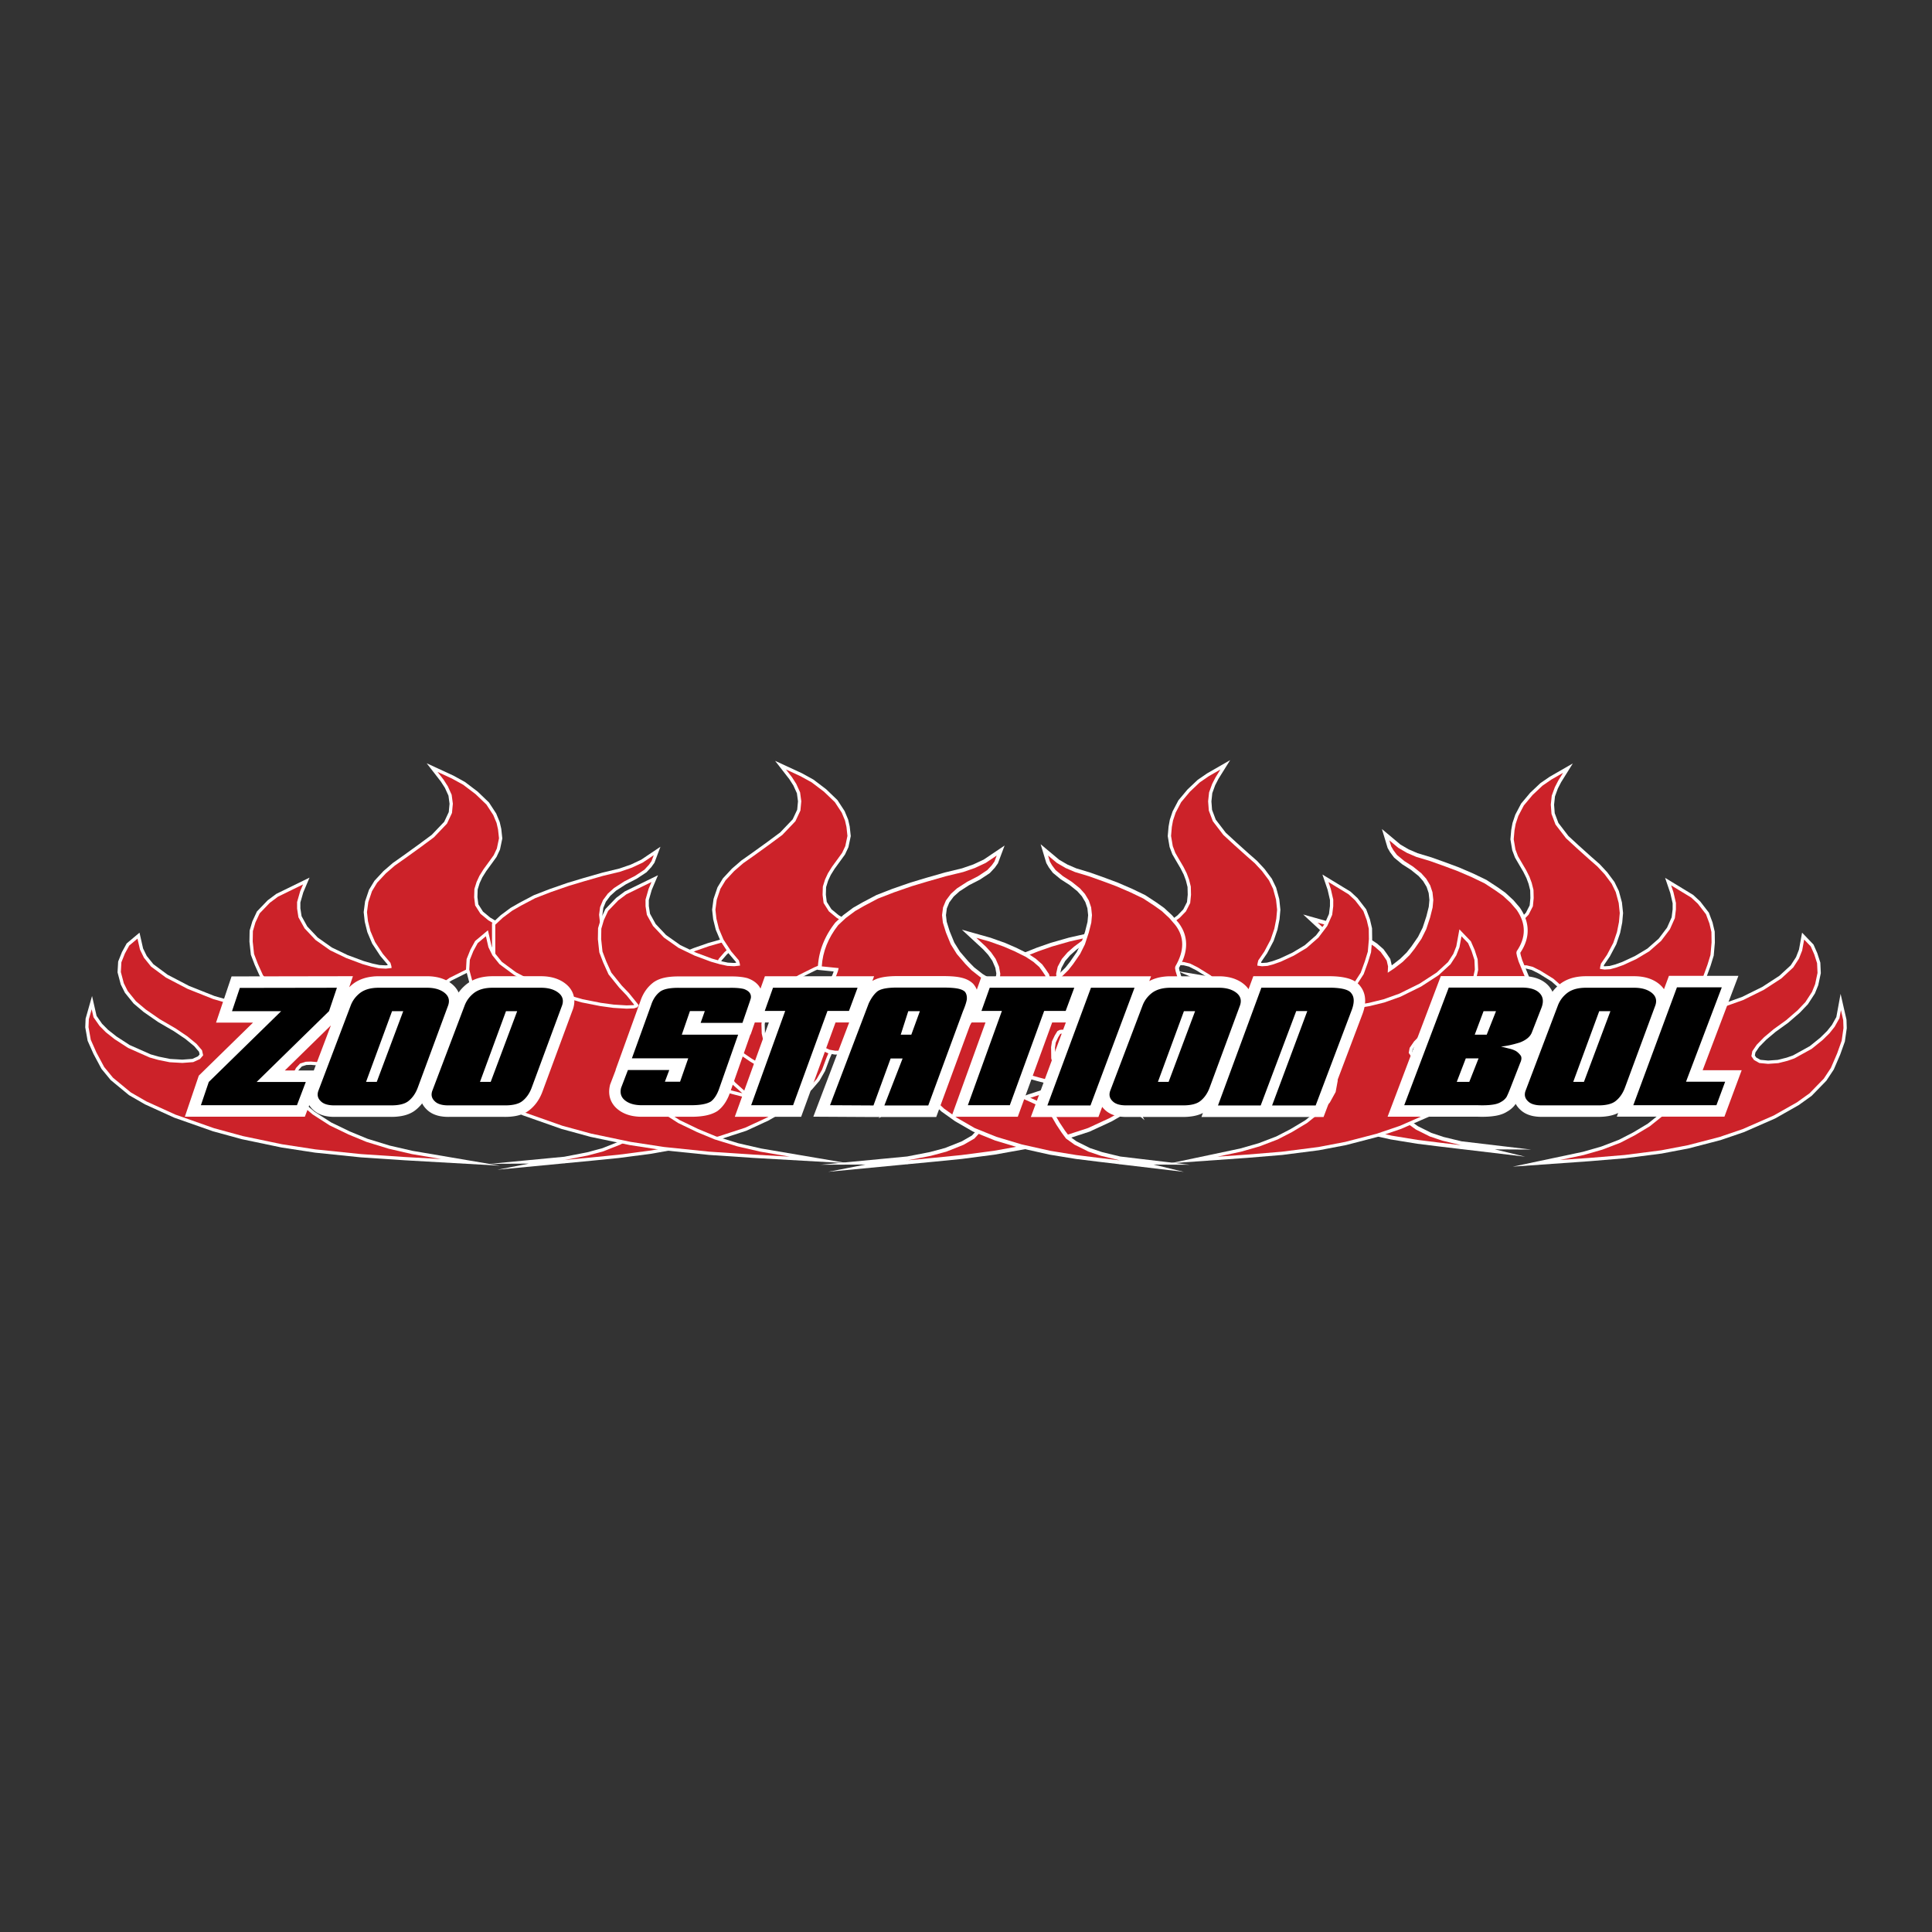 <?xml version="1.0" ?>
<svg xmlns="http://www.w3.org/2000/svg" viewBox="0 0 192.756 192.756">
	<rect x="0" y="0" width="192.756" height="192.756" fill="#333333" stroke="none"/>
	<g fill-rule="evenodd" clip-rule="evenodd">
		<path fill="#cc2229" d="M45.581 92.905l.585-.192.61-.348.459-.484.086-.414-.016-.465-.305-.55-.46-.704-1.455-1.785-.729-.435-.448.002-.719.4-.741.692-.704.856-.422.777-.275.897.043.585.153.276.784.547 1.054.288 1.145.158.752.014.603-.115z"/>
		<path fill="#fff" d="M47.656 88.75l.201-.644.267-.576.387-.618.624-.856.405-.563.344-.731.232-1.106-.104-.962-.158-.689-.35-.843-.72-1.101-1.127-1.082-1.264-.958-1.147-.633-2.677-1.237 1.415 1.824.407.632.353.779.107.806-.078.83-.453.966-1.245 1.304-1.337.99-1.49 1.075-1.054.743-.93.802-.904.973-.545.9-.389 1.152L36.284 91l.106.96.26 1.047.481 1.135.806 1.225.721.851.022.074-.198.022-.633-.033-.7-.151-.885-.253-1.597-.595-1.558-.75-1.416-.999-1.04-1.104-.564-1.02-.12-.778-.001-.589.289-1.008.624-1.472-3.315 1.62-.862.643-1.069 1.111-.46.989-.271.921-.019 1.105.143 1.311.386 1.009.535 1.185 1.069 1.326.724.757.698.861.074.094-.088.029-.674.025-1.284-.078-1.291-.177-1.821-.359-1.968-.564-2.534-1.008-2.129-1.111-1.425-1.054-.66-.82-.365-.745-.358-1.579-1.278 1.071-.474.865-.378.946-.061 1.076.32 1.207.419.836.868 1.072 1.007.848 1.434.994 1.566.91 1.156.778.879.721.477.558.06.264-.164.194-.553.252-1.005.076-1.222-.07-1.121-.227-.805-.227-2.102-.932-1.309-.848-.852-.672-.599-.606-.546-.784-.452-1.984-.643 2.263-.035.866.237 1.338.586 1.317.796 1.487.92 1.116 1.821 1.503 1.6.922 2.914 1.326 3.876 1.363 2.893.791 3.938.823 3.357.515 4.554.469 4.358.291 9.519.541-8.717-1.481-2.284-.527-2.21-.68-1.757-.726-1.855-.895-1.655-1.063-1.079-.908-.668-.97-.224-.988.075-.716.302-.606.317-.346.448-.141.441-.016.774.068.549.226 1.153.85 1.132.657 1.849.814 1.507.458 2.551.659-1.941-1.736-.464-.591-.297-.707-.139-.613.199-.603.127-.218.07-.065.21-.07.467.017.422.152.878.599 1.055.631 1.609.725 2.991 1.155-2.485-2.261-.854-.979-.58-1.066-.232-1.018-.027-.9.127-.826.295-.74.256-.596.62-.738.837-.721 1.355-.961 1.584-.789.912-.368.71-.14.55-.002.366.071.645.236.021-4.765-.9-.537-.725-.599-.462-.729-.089-.717.023-.752z"/>
		<path fill="#cc2229" d="M49.48 92.27l-.761-.455-.783-.648-.53-.835-.1-.814.024-.823.221-.707.284-.614.405-.646.63-.865.387-.537.314-.668.214-1.018-.097-.891-.146-.644-.329-.79-.683-1.044-1.086-1.042-1.23-.933-1.116-.615-1.446-.669.6.773.428.665.382.844.119.892-.087.924-.5 1.065-1.301 1.364-1.361 1.007-1.494 1.078-1.042.734-.904.781-.869.934-.509.841-.367 1.088-.133 1.001.099.9.249.999.459 1.085.778 1.183.754.889.095.325.023.194-.579.065-.686-.036-.737-.159-.907-.26-1.623-.605-1.596-.769-1.465-1.032-1.091-1.159-.613-1.106-.132-.861-.002-.659.307-1.073.29-.684-2.5 1.222-.816.609-1.012 1.053-.427.918-.251.854-.018 1.04.136 1.248.367.961.514 1.137 1.035 1.283.723.758.708.873.268.34-.145.202-.335.111-.736.027-1.312-.08-1.314-.18-1.843-.363-1.997-.572-2.565-1.021-2.166-1.13-1.48-1.094-.709-.882-.397-.813-.249-1.093-.82.687-.434.793-.352.879-.054.971.298 1.123.388.774.826 1.021.971.817 1.411.978 1.564.909 1.177.794.913.748.549.641.116.504-.319.374-.673.306-1.084.082-1.267-.071-1.156-.236-.839-.236-2.147-.952-1.344-.87-.879-.695-.634-.64-.598-.859-.182-.799-.283.996-.031.791.224 1.263.564 1.27.775 1.447.879 1.067 1.777 1.466 1.562.901 2.886 1.312 3.852 1.356 2.872.785 3.92.819 3.34.512 4.539.468 4.351.29 3.652.207-2.934-.498-2.305-.533-2.236-.687-1.78-.736-1.881-.907-1.69-1.086-1.128-.949-.729-1.059-.251-1.101.087-.831.349-.7.409-.444.574-.181.505-.018.843.073.632.261 1.173.863 1.1.639 1.815.799 1.481.451 1.239.319-.958-.856-.509-.649-.324-.775-.166-.728.238-.723.168-.288.157-.148.335-.11.577.021.509.183.904.616 1.031.617 1.584.713 1.348.522-1.203-1.097-.89-1.019-.62-1.138-.249-1.093-.028-.962.136-.892.311-.778.278-.645.667-.795.869-.748 1.388-.984 1.619-.807.952-.385.771-.151.615-.003.421.083.232.085.018-4.112z"/>
		<path fill="#fff" d="M56.199 116.074l.101-.001.092-.017 2.646-.252 2.702-.27 3.267-.429 3.562-.64 3.179-.765 2.716-.885 2.199-1.016 1.683-.965 1.924-1.473.747-.67.738-.858.561-.976.467-1.253.721-1.644.592-1.291.45-.891.355-.454.442-.531.386-.308.775-.457 4.35-1.502-5.053.673-2.035.378-1.335.358-1.146.498-.746.466-.719.464-.611.492-1.007.89-.735.596-.324.157-.45.015-.388-.055-.11-.064-.17-.224-.687-.957-.804-.975-.877-.935-.561-.584-.804-.794-.438-.615-.303-.59-.062-.584.136-.611.378-.706.517-.594.626-.554 2.428-1.805-3.132.707-1.81.518-1.372.477-1.423.567-.962.511-.777.549-.402.445-.431.517-.201.696.007.106-.319-.171-.989-.616-.822-.648-.586-.595-.841-.977-.574-.922-.462-1.131-.299-.956-.077-.674.09-.686.255-.614.444-.595.573-.515.981-.633 1.084-.558.97-.64.484-.519.311-.434.598-1.596-1.931 1.298-1.034.484-1.13.39-1.72.417-1.88.539-1.557.468-1.782.618-1.601.621-1.404.74-.923.529-.973.725-.87.812.005 4.299.03.132-.054.223-.184.493-.965 1.893-.556 1.353-.297.906-.164.769-.021.927.218.741.326.534.538.397.495.224.622.11.594-.003.597-.052.69-.157.325-.174.323-.241.375-.452.25-.641.35-1.06.255-.606.302-.665.229-.256.385-.124.601-.016.54.073.271.119.303.177.496.418.424.604.176.463.08 1.776-.15 1.33-.314 1.413-.468 1.087-.402.75-1.646 2.442 4.694-3.211 1.224-1.034 1.126-.986.966-.985.691-.838.581-.719.364-.458.078-.051.073-.02.239.021.153.062.266.347.307.522.094.492-.018 1.04-.284.83-.444.977.297.522.563.117.414.041.593-.045.853-.179 1.221-.276 1.748-.262 1.772-.214.995-.005.502.072.261.115.017.031-.044.145-.275.278-.432.25-.586.252-1.627.516-1.646.537-1.889.687-1.254.692-.774.623-.55.767-.636.771-.505.549-1.004.581-1.69.675-1.53.411-2.272.44-7.402.706 3.868-.02-3.136.609 6.571-.627z"/>
		<path fill="#cc2229" d="M56.183 115.747l2.823-.269 2.696-.27 3.255-.426 3.545-.637 3.157-.76 2.686-.874 2.168-1.004 1.651-.946 1.896-1.453.722-.647.705-.817.532-.926.46-1.237.726-1.656.596-1.298.468-.925.377-.484.467-.56.431-.343.822-.486 1.298-.448-1.811.241-2.015.374-1.3.348-1.1.479-.723.454-.703.453-.592.475-1.006.89-.77.624-.42.204-.548.018-.482-.068-.22-.13-.212-.279-.683-.951-.791-.958-.869-.927-.556-.58-.821-.81-.468-.658-.342-.665-.074-.698.157-.707.417-.778.554-.638.653-.578 1.198-.89-1.614.365-1.792.512-1.356.472-1.4.558-.927.493-.732.515-.372.413-.383.46-.166.575.039.636-.846-.454-1.014-.631-.852-.671-.608-.619-.865-1.004-.602-.966-.478-1.17-.313-.999-.084-.744.101-.769.288-.692.487-.654.617-.554 1.016-.657 1.083-.555.922-.61.443-.475.273-.382.225-.598-1.104.742-1.073.501-1.16.402-1.729.419-1.871.537-1.549.465-1.769.613-1.579.613-1.383.728-.9.516-.943.703-.752.702.004 4.12.039.17-.076.319-.197.528-.968 1.898-.546 1.329-.288.878-.154.723-.019.845.19.652.27.44.46.339.425.192.552.099.552-.003.561-.05.625-.142.265-.141.272-.203.316-.381.228-.583.351-1.065.262-.622.325-.715.321-.359.514-.165.674-.018.613.082.33.145.343.2.55.463.472.673.21.55.083 1.854-.154 1.374-.325 1.46-.486 1.127-.417.779-.697 1.035 3.267-2.235 1.209-1.022 1.114-.975.947-.966.681-.826.58-.716.395-.499.166-.109.181-.048.345.03.281.115.332.433.346.587.111.582-.02 1.125-.305.894-.381.84.141.247.401.084.368.037.543-.042.829-.175 1.231-.277 1.764-.264 1.796-.219 1.038-.004.57.083.401.176.141.247-.11.358-.361.367-.488.281-.618.267-1.642.52-1.638.536-1.862.675-1.206.665-.716.577-.532.741-.648.787-.544.592-1.068.618-1.731.69-1.558.419-2.377.461-.085.001zM80.482 91.842l.585-.192.61-.347.459-.485.086-.413-.016-.466-.305-.549-.46-.704-1.455-1.785-.728-.436-.449.002-.718.4-.741.693-.704.855-.422.777-.276.898.043.585.153.275.784.547 1.054.288 1.144.158.753.014.603-.115z"/>
		<path fill="#fff" d="M82.42 88.509l.201-.643.267-.576.387-.619.624-.856.406-.562.343-.731.232-1.105-.104-.963-.157-.689-.351-.844-.72-1.101-1.126-1.081-1.265-.959-1.147-.633-2.677-1.236 1.416 1.823.406.633.353.778.107.807-.078.83-.453.965-1.245 1.305-1.337.99-1.491 1.075-1.053.742-.93.803-.904.973-.544.9-.39 1.152-.142 1.072.106.961.261 1.046.48 1.135.806 1.225.721.852.022.075-.197.021-.634-.033-.7-.151-.885-.253-1.596-.596-1.558-.75-1.416-.998-1.041-1.105-.563-1.019-.121-.778-.001-.589.289-1.009.624-1.472-3.315 1.62-.862.644-1.069 1.11-.46.99-.271.92-.018 1.105.142 1.311.386 1.009.535 1.185 1.069 1.327.725.757.697.861.074.094-.088.028-.674.026-1.284-.079-1.292-.176-1.82-.36-1.968-.563-2.534-1.008-2.129-1.111-1.425-1.054-.66-.82-.364-.746-.36-1.578-1.277 1.071-.474.865-.378.945-.061 1.077.32 1.207.419.835.869 1.072 1.006.848 1.434.995 1.566.91 1.156.778.879.72.477.558.06.265-.164.193-.553.251-1.005.077-1.222-.069-1.122-.227-.804-.228-2.102-.932-1.308-.847-.852-.672-.6-.608-.546-.783-.452-1.983-.643 2.263-.035.866.237 1.338.586 1.317.796 1.486.92 1.116 1.821 1.504 1.6.921 2.915 1.326 3.875 1.364 2.893.791 3.938.823 3.357.515 4.554.468 4.358.291 9.517.542-8.714-1.481-2.285-.527-2.21-.68-1.757-.727-1.855-.894-1.655-1.064-1.078-.907-.669-.97-.224-.988.075-.717.302-.606.318-.346.448-.14.44-.016.774.067.549.226 1.154.851 1.131.657 1.85.813 1.506.458 2.552.659-1.942-1.735-.464-.592-.297-.708-.139-.611.2-.604.126-.217.07-.066.21-.069.468.017.421.152.878.599 1.056.63 1.608.725 2.992 1.156-2.486-2.262-.854-.979-.58-1.066-.232-1.017-.026-.9.126-.828.295-.738.257-.596.619-.738.837-.721 1.355-.961 1.585-.79.91-.368.711-.139.551-.003.364.073.646.234.02-4.764-.899-.537-.725-.599-.462-.73-.089-.716.023-.753z"/>
		<path fill="#cc2229" d="M84.244 92.029l-.761-.454-.784-.648-.529-.836-.101-.814.025-.822.221-.707.285-.615.404-.646.63-.864.387-.537.314-.669.214-1.017-.097-.892-.146-.643-.328-.79-.684-1.044-1.086-1.043-1.23-.932-1.116-.616-1.446-.669.601.774.426.665.383.844.119.891-.087.924-.5 1.066-1.301 1.363-1.362 1.008-1.493 1.078-1.042.734-.904.78-.869.935-.509.84-.367 1.089-.133 1.001.1.9.248.999.459 1.084.778 1.184.754.888.095.326.023.194-.579.064-.687-.036-.736-.159-.907-.259-1.623-.605-1.596-.769-1.465-1.032-1.091-1.159-.613-1.107-.132-.86-.002-.66.307-1.072.29-.684-2.5 1.222-.815.609-1.013 1.052-.427.918-.251.854-.017 1.04.135 1.249.367.96.514 1.138 1.034 1.283.724.757.708.874.269.34-.146.202-.335.11-.736.027-1.312-.079-1.313-.18-1.844-.363-1.997-.574-2.565-1.019-2.167-1.13-1.479-1.095-.709-.881-.397-.813-.249-1.093-.819.687-.435.794-.351.878-.056.969.299 1.124.388.775.827 1.019.97.819 1.411.978 1.564.908 1.178.794.913.748.548.642.115.503-.318.374-.672.307-1.084.082-1.269-.072-1.155-.235-.839-.236-2.147-.953-1.343-.87-.88-.694-.634-.641-.598-.858-.182-.799-.282.995-.032.791.224 1.264.565 1.27.774 1.447.88 1.066 1.775 1.466 1.563.9 2.887 1.314 3.85 1.355 2.873.785 3.92.82 3.34.512 4.539.467 4.351.29 3.653.207-2.935-.498-2.305-.532-2.236-.687-1.779-.737-1.882-.906-1.69-1.086-1.128-.949-.729-1.061-.251-1.099.087-.831.349-.701.408-.443.574-.182.505-.017.845.073.631.261 1.173.863 1.099.639 1.816.799 1.481.451 1.239.319-.959-.856-.508-.65-.325-.774-.166-.729.239-.722.168-.288.157-.148.336-.11.577.02.508.184.904.616 1.031.616 1.584.714 1.349.522-1.204-1.097-.89-1.02-.62-1.137-.248-1.093-.029-.962.137-.892.311-.778.276-.645.668-.795.869-.749 1.388-.984 1.619-.806.952-.386.771-.15.615-.003.422.083.231.084.018-4.112z"/>
		<path fill="#fff" d="M102.798 114.557l3.182-.766 2.722-.886 2.205-1.02 1.688-.968 1.928-1.477.752-.673.746-.866.565-.985.468-1.255.72-1.643.591-1.289.447-.885.352-.448.437-.526.378-.303.766-.451 4.902-1.693-5.639.751-2.039.379-1.343.358-1.152.502-.751.471-.722.465-.614.495-1.007.889-.73.591-.305.149-.432.014-.372-.052-.089-.053-.163-.214-.687-.957-.808-.979-.878-.937-.562-.585-.8-.79-.432-.608-.297-.577-.06-.562.132-.593.372-.693.508-.587.622-.549 2.652-1.971-3.407.769-1.814.519-1.374.478-1.429.569-.966.514-.787.555-.407.451-.439.527-.208.718.001.01-.223-.12-.985-.614-.817-.642-.581-.591-.837-.973-.569-.914-.459-1.123-.297-.949-.075-.66.088-.671.249-.601.436-.584.565-.508.975-.629 1.084-.557.978-.647.492-.527.317-.443.667-1.778-2.081 1.4-1.028.48-1.123.389-1.719.417-1.882.539-1.558.468-1.784.619-1.606.623-1.408.742-.927.531-.978.729-.791.739-.115.148-.093.126-.091.127-.089.127-.085.128-.083.129-.08.129-.078.13-.075.131-.072.132-.069.132-.066.132-.064.134-.061.134-.058.135-.056.135-.052.136-.05.137-.048.137-.044.137-.041.14-.039.139-.035.139-.033.141-.031.141-.027.141-.024.142-.022.142-.018.144-.017.143-.013.144-.037.516 1.6.162-.132.351-.965 1.893-.558 1.357-.298.911-.165.778-.022.942.222.758.336.549.553.409.507.229.635.113.602-.003.603-.053.701-.16.337-.18.332-.248.386-.465.254-.65.35-1.06.253-.603.298-.656.212-.237.362-.116.588-.016.527.071.259.114.296.173.487.409.415.592.17.446.079 1.762-.148 1.323-.313 1.404-.465 1.079-.399.747-1.818 2.696 4.953-3.388 1.227-1.037 1.128-.986.969-.989.693-.84.581-.72.359-.451.061-.04.054-.015.22.019.129.052.254.332.3.509.092.477-.018 1.024-.28.819-.455 1.003.325.57.592.123.423.043.601-.046.858-.181 1.219-.274 1.744-.262 1.769-.215.987-.005.49.072.228.1-.031.102-.258.262-.423.244-.58.25-1.625.514-1.646.538-1.895.688-1.262.696-.784.632-.554.772-.634.769-.497.541-.993.574-1.683.672-1.524.409-2.267.44-8.638.825 4.495-.02-3.736.724 7.791-.743h.103l.096-.02 2.643-.251 2.702-.27 3.269-.428 3.567-.641z"/>
		<path d="M90.399 115.78l2.823-.27 2.696-.269 3.255-.427 3.545-.638 3.157-.76 2.686-.874 2.168-1.003 1.651-.946 1.896-1.452.723-.647.704-.818.531-.926.461-1.235.726-1.656.596-1.299.468-.925.378-.483.467-.561.431-.344.823-.485 1.297-.447-1.812.241-2.015.374-1.299.348-1.101.479-.724.453-.703.453-.592.477-1.006.889-.771.625-.42.203-.547.018-.482-.066-.221-.132-.212-.277-.684-.952-.79-.958-.869-.927-.556-.579-.821-.811-.468-.657-.342-.666-.074-.698.156-.706.418-.778.554-.639.653-.577 1.197-.891-1.613.365-1.793.513-1.355.472-1.4.557-.927.494-.731.516-.372.413-.384.459-.166.575.039.636-.846-.454-1.014-.631-.853-.671-.607-.618-.864-1.004-.603-.967-.479-1.169-.312-1-.082-.747.101-.769.288-.691.487-.654.616-.554 1.017-.656 1.083-.557.921-.609.443-.475.274-.381.224-.599-1.104.742-1.073.501-1.16.402-1.729.419-1.872.536-1.548.465-1.77.614-1.579.612-1.382.728-.9.517-.943.703-.752.702c-1.003 1.281-1.55 2.655-1.64 4.119l1.684.171-.077.318-.197.529-.968 1.898-.546 1.329-.288.878-.154.723-.02.846.191.65.27.441.459.339.425.191.553.099.551-.002.562-.05.625-.143.265-.141.271-.203.316-.382.228-.583.352-1.064.262-.622.325-.715.322-.359.514-.165.674-.019.613.083.33.146.343.2.551.463.471.673.21.55.083 1.854-.153 1.374-.325 1.46-.486 1.128-.417.777-.698 1.035 3.267-2.234 1.209-1.021 1.114-.976.947-.966.681-.826.58-.717.395-.498.166-.109.181-.048.346.03.28.114.332.433.347.588.111.582-.02 1.125-.306.894-.382.84.142.248.4.083.369.037.542-.041.829-.175 1.231-.277 1.764-.265 1.796-.218 1.038-.005.57.083.4.177.142.247-.109.357-.362.366-.487.281-.618.268-1.642.52-1.639.535-1.861.676-1.206.666-.717.577-.531.739-.648.787-.544.592-1.068.618-1.73.69-1.559.419-2.377.462h-.085zM154.401 91.427l-.47-.193-.49-.347-.369-.485-.068-.413.013-.466.245-.549.369-.704 1.169-1.785.585-.436.36.002.577.4.596.693.565.856.339.776.222.898-.035.585-.123.275-.629.548-.848.288-.919.158-.604.013-.485-.114z" fill="#cc2229"/>
		<path fill="#fff" d="M152.669 88.831l-.164-.654-.216-.581-.311-.62-.502-.856-.325-.561-.273-.724-.185-1.09.083-.949.125-.681.28-.837.578-1.099.906-1.083 1.022-.964.927-.637 2.307-1.327-1.167 1.871-.328.634-.287.787-.087.823.063.847.368.976.999 1.303 1.072.987 1.197 1.075.848.743.75.806.726.974.436.896.31 1.143.113 1.059-.083.95-.208 1.037-.384 1.129-.647 1.223-.582.854-.024.107.102.013.486-.031.548-.147.702-.25 1.274-.592 1.242-.744 1.13-.992.833-1.101.457-1.028.098-.793.002-.602-.234-1.02-.519-1.522 2.808 1.709.7.649.859 1.113.368.983.214.91.016 1.092-.113 1.3-.308 1.001-.429 1.181-.858 1.326-.582.757-.561.861-.083.131.05.02.515.023 1.018-.077 1.03-.175 1.453-.357 1.57-.56 2.026-1.003 1.701-1.106 1.138-1.047.53-.818.295-.753.31-1.692 1.142 1.191.378.862.301.936.048 1.056-.254 1.192-.335.83-.697 1.072-.812.852-1.156.998-1.259.91-.924.776-.703.716-.384.561-.056.302.137.2.413.233.774.074.963-.068.886-.223.635-.223 1.675-.926 1.044-.842.681-.669.48-.604.441-.788.424-2.312.589 2.578.027.852-.189 1.325-.468 1.311-.639 1.483-.739 1.117-1.468 1.508-1.293.928-2.35 1.33-3.121 1.367-2.332.795-3.172.824-2.703.516-3.664.47-3.505.291-7.676.544 6.995-1.48 1.828-.524 1.765-.677 1.405-.724 1.483-.889 1.323-1.058.863-.903.539-.976.183-1.005-.061-.737-.247-.616-.247-.335-.323-.127-.326-.014-.592.065-.415.212-.923.847-.916.661-1.496.82-1.219.461-2.158.694 1.562-1.737.372-.593.241-.715.116-.633-.165-.624-.104-.222-.046-.053-.129-.053-.33.015-.308.138-.7.594-.853.635-1.299.729-2.552 1.227 2.027-2.296.685-.978.469-1.073.188-1.029.022-.913-.103-.838-.239-.744-.208-.602-.497-.737-.67-.719-1.082-.955-1.265-.785-.718-.361-.546-.133-.415-.003-.27.067-.619.279-.018-4.782.723-.538.577-.593.375-.736.073-.733-.019-.766z"/>
		<path fill="#cc2229" d="M151.269 92.361l.611-.454.63-.648.425-.836.081-.814-.02-.822-.178-.708-.228-.614-.324-.646-.507-.864-.311-.537-.253-.669-.172-1.017.079-.892.118-.644.263-.789.549-1.045.872-1.042.989-.932.896-.616 1.162-.668-.482.773-.343.665-.309.844-.094.891.069.924.401 1.066 1.046 1.364 1.094 1.007 1.2 1.078.837.734.727.78.697.935.409.84.295 1.088.106 1.002-.079.9-.2.999-.368 1.084-.626 1.184-.605.888-.077.326-.018.193.465.065.551-.035.592-.16.729-.259 1.304-.605 1.282-.769 1.177-1.032.876-1.159.493-1.107.106-.86.002-.66-.248-1.072-.232-.684 2.008 1.222.656.609.812 1.052.344.918.201.854.015 1.04-.109 1.248-.295.961-.413 1.138-.831 1.283-.582.757-.568.874-.216.34.116.202.27.11.592.027 1.054-.079 1.055-.18 1.48-.363 1.605-.574 2.06-1.019 1.741-1.13 1.188-1.096.57-.88.32-.813.2-1.093.658.687.349.793.282.879.044.97-.239 1.123-.313.775-.663 1.019-.78.819-1.133.978-1.257.908-.946.794-.733.748-.441.642-.093.503.256.374.54.306.871.083 1.019-.072.929-.235.673-.236 1.725-.952 1.08-.871.706-.694.509-.641.48-.859.147-.798.226.995.027.791-.181 1.264-.453 1.27-.623 1.447-.706 1.066-1.427 1.466-1.255.9-2.319 1.314-3.094 1.355-2.307.786-3.149.819-2.683.512-3.648.467-3.494.289-2.936.208 2.358-.498 1.852-.532 1.796-.687 1.43-.737 1.512-.907 1.357-1.086.906-.948.586-1.061.201-1.099-.069-.831-.281-.7-.327-.445-.461-.18-.406-.018-.678.073-.508.261-.941.863-.884.639-1.458.799-1.191.451-.995.319.77-.856.408-.65.262-.774.133-.729-.192-.722-.135-.288-.127-.149-.269-.109-.463.02-.409.184-.726.616-.828.616-1.273.714-1.083.521.967-1.096.715-1.019.497-1.138.201-1.093.022-.962-.109-.892-.25-.778-.223-.645-.536-.795-.697-.749-1.116-.985-1.3-.806-.765-.384-.62-.151-.494-.003-.339.083-.186.084-.014-4.112z"/>
		<path fill="#fff" d="M138.763 113.684l-2.873-.643-2.567-.77-2.199-.89-1.782-1.027-1.363-.972-1.555-1.483-.607-.675-.599-.867-.452-.981-.376-1.253-.579-1.644-.475-1.291-.36-.888-.284-.449-.349-.524-.298-.296-.603-.442-3.927-1.689 4.609.764 1.647.382 1.094.363.942.51.609.476.583.467.497.498.81.89.578.584.212.128.299.013.256-.045.043-.033.128-.209.553-.957.647-.978.707-.938.452-.586.642-.789.348-.609.243-.587.05-.588-.11-.612-.301-.701-.409-.586-.497-.546-2.128-1.971 2.855.803 1.465.522 1.11.481 1.155.573.788.521.638.561.33.454.351.524.146.632.048-.032.786-.61.652-.638.465-.589.671-.971.459-.917.372-1.13.24-.957.062-.676-.073-.689-.204-.612-.352-.586-.449-.503-.775-.623-.872-.557-.794-.654-.399-.531-.253-.441-.566-1.88 1.854 1.552.813.473.891.384 1.377.415 1.514.541 1.256.469 1.439.621 1.297.627 1.138.746.75.535.792.734.634.737.102.154.087.138.08.14.077.14.068.141.064.141.058.142.052.143.047.143.04.144.033.144.028.144.022.145.015.145.01.145.002.146-.003.145-.009.146-.016.145-.022.144-.028.145-.034.144-.04.143-.047.144-.052.143-.059.141-.063.142-.07.14-.076.141-.081.139-.086.139-.045.067-.004.02.044.228.147.491.775 1.894.447 1.353.239.906.131.768.017.924-.174.74-.268.546-.455.418-.432.242-.542.12-.506-.003-.503-.054-.591-.168-.289-.192-.276-.256-.309-.466-.203-.643-.281-1.061-.205-.605-.241-.661-.161-.224-.245-.098-.436-.015-.388.065-.187.103-.227.165-.385.402-.334.594-.142.462-.064 1.778.12 1.333.253 1.414.376 1.085.322.749 1.538 2.842-4.217-3.591-.988-1.039-.907-.988-.779-.991-.558-.84-.467-.72-.285-.447-.029-.024-.122.013-.066.033-.198.323-.244.518-.076.493.014 1.044.228.83.356.975-.257.559-.524.136-.363.045-.509-.048-.7-.183-.976-.274-1.393-.26-1.409-.212-.77-.005-.36.065-.155.085-.004.008.035.144.206.258.327.236.454.244 1.3.512 1.325.54 1.533.693 1.027.704.637.639.446.773.509.769.395.536.784.563 1.337.665 1.212.406 1.807.436 6.927.822-3.605-.019 3.024.73-6.307-.749-.091-.001-.084-.02-2.116-.251-2.173-.27-2.633-.429z"/>
		<path d="M145.884 114.269l-2.268-.27-2.166-.269-2.614-.427-2.849-.638-2.536-.76-2.157-.874-1.742-1.004-1.326-.946-1.523-1.452-.58-.647-.566-.817-.428-.926-.37-1.236-.583-1.655-.478-1.299-.376-.926-.304-.482-.375-.562-.346-.343-.661-.485-1.043-.448 1.455.241 1.619.375 1.044.347.884.479.581.454.565.453.475.476.809.89.619.624.337.204.439.018.388-.067.178-.131.17-.278.549-.951.635-.958.698-.927.446-.579.66-.812.375-.657.275-.666.06-.697-.126-.707-.335-.777-.445-.639-.525-.577-.962-.89 1.297.364 1.439.513 1.09.472 1.125.558.744.493.588.515.299.413.308.46.134.575-.031.636.68-.454.814-.631.685-.671.488-.618.694-1.005.483-.967.385-1.169.251-1 .068-.744-.082-.769-.23-.692-.392-.654-.495-.553-.817-.657-.869-.556-.741-.609-.355-.476-.22-.381-.181-.599.887.742.862.502.933.401 1.389.419 1.503.537 1.244.465 1.422.613 1.268.613 1.11.728.724.517.758.703.604.701c.944 1.374.943 2.747-.004 4.12l-.031.17.061.318.159.529.778 1.897.438 1.329.231.879.124.722.016.846-.153.651-.217.44-.369.34-.342.191-.444.099-.441-.003-.452-.049-.502-.143-.213-.142-.218-.202-.254-.382-.184-.583-.282-1.064-.21-.622-.261-.716-.259-.358-.412-.165-.542-.019-.492.082-.266.146-.274.199-.443.463-.378.673-.169.55-.066 1.854.123 1.374.262 1.46.39 1.128.335.777.561 1.035-2.624-2.234-.972-1.021-.896-.976-.761-.967-.548-.825-.465-.717-.317-.498-.134-.109-.145-.048-.278.029-.226.115-.267.433-.277.588-.09.582.016 1.125.246.894.307.84-.114.247-.321.084-.297.037-.436-.042-.667-.175-.988-.276-1.417-.265-1.442-.218-.834-.005-.458.082-.322.177-.113.248.088.357.291.366.391.281.497.267 1.319.521 1.316.535 1.495.676.969.665.576.578.427.739.521.786.437.593.858.617 1.391.691 1.252.419 1.909.461.063.002zM120.213 91.981l-.47-.192-.49-.348-.369-.484-.069-.414.013-.465.245-.55.369-.704 1.169-1.784.585-.436.362.002.576.399.595.693.566.856.339.777.221.897-.035.585-.122.276-.63.547-.846.288-.92.158-.605.014-.484-.115z" fill="#cc2229"/>
		<path fill="#fff" d="M118.481 88.5l-.164-.654-.215-.58-.313-.62-.502-.856-.324-.561-.274-.725-.183-1.089.083-.949.124-.682.28-.836.577-1.099.908-1.084 1.02-.963.929-.638 2.305-1.326-1.167 1.87-.328.635-.286.787-.088.822.064.847.368.976.999 1.304 1.071.986 1.197 1.076.848.743.75.805.728.975.435.896.31 1.142.112 1.06-.084.949-.207 1.038-.384 1.129-.646 1.223-.581.853-.026.107.103.014.486-.032.547-.147.703-.25 1.274-.592 1.242-.744 1.13-.991.834-1.102.457-1.028.097-.792.001-.602-.234-1.02-.519-1.523 2.809 1.709.699.65.86 1.113.368.983.215.91.014 1.092-.113 1.299-.308 1.002-.428 1.18-.859 1.326-.581.757-.56.861-.084.132.05.019.514.024 1.02-.077 1.028-.175 1.453-.357 1.57-.56 2.027-1.003 1.701-1.105 1.138-1.048.53-.819.295-.752.309-1.692 1.142 1.191.379.861.301.937.049 1.056-.255 1.192-.335.83-.698 1.072-.811.852-1.156.998-1.259.909-.924.777-.703.716-.385.56-.055.303.136.199.413.234.776.073.962-.067.886-.225.634-.222 1.676-.925 1.045-.842.68-.669.48-.604.441-.788.423-2.312.589 2.578.027.852-.188 1.324-.469 1.312-.637 1.483-.74 1.117-1.468 1.508-1.293.928-2.35 1.33-3.121 1.367-2.332.794-3.171.825-2.704.516-3.664.469-3.505.291-7.678.543 6.996-1.478 1.828-.525 1.766-.676 1.404-.724 1.485-.89 1.322-1.058.862-.902.539-.976.184-1.005-.062-.738-.247-.615-.247-.335-.322-.127-.326-.014-.593.064-.414.213-.924.846-.915.662-1.496.819-1.22.462-2.157.694 1.562-1.738.372-.592.241-.715.116-.634-.165-.623-.104-.222-.046-.053-.129-.053-.329.015-.31.138-.698.594-.854.634-1.3.729-2.551 1.228 2.026-2.296.686-.979.468-1.072.189-1.03.021-.912-.102-.839-.239-.744-.207-.602-.499-.737-.669-.718-1.082-.955-1.265-.785-.719-.362-.546-.133-.414-.002-.27.066-.619.28-.018-4.783.724-.537.576-.594.375-.736.073-.732-.019-.767z"/>
		<path fill="#cc2229" d="M117.081 92.03l.61-.454.63-.647.426-.836.081-.814-.02-.823-.177-.707-.229-.614-.325-.646-.507-.864-.31-.538-.252-.668-.172-1.018.077-.891.118-.644.264-.79.549-1.044.872-1.042.988-.933.897-.616 1.162-.668-.483.773-.343.666-.307.844-.096.891.07.924.402 1.066 1.045 1.363 1.095 1.008 1.199 1.077.837.734.726.78.698.936.409.84.295 1.088.107 1.002-.08.899-.199 1-.369 1.084-.625 1.183-.606.889-.077.326-.019.194.466.063.552-.035.591-.159.729-.26 1.303-.605 1.283-.768 1.177-1.033.876-1.158.492-1.107.107-.861.002-.659-.248-1.072-.232-.685 2.008 1.223.656.609.813 1.052.343.917.202.855.013 1.04-.108 1.248-.295.961-.413 1.138-.831 1.283-.581.757-.57.873-.215.34.117.203.269.11.591.027 1.054-.079 1.055-.18 1.482-.364 1.603-.573 2.061-1.019 1.741-1.131 1.189-1.094.57-.882.318-.812.2-1.093.659.687.348.793.284.879.043.969-.24 1.124-.311.774-.664 1.02-.781.818-1.132.979-1.257.907-.947.794-.733.749-.44.641-.092.504.255.374.541.306.87.083 1.018-.073.93-.234.673-.236 1.726-.953 1.079-.871.706-.693.508-.642.482-.858.145-.798.228.994.025.792-.179 1.264-.454 1.269-.623 1.448-.707 1.066-1.426 1.466-1.255.9-2.32 1.314-3.092 1.354-2.309.786-3.148.819-2.684.513-3.646.467-3.496.289-2.934.208 2.357-.499 1.853-.531 1.795-.687 1.429-.737 1.513-.907 1.357-1.086.907-.949.585-1.06.202-1.1-.07-.83-.282-.701-.327-.444-.461-.181-.405-.018-.679.074-.507.261-.942.863-.884.639-1.458.799-1.19.45-.995.32.77-.856.408-.651.261-.773.133-.729-.191-.722-.135-.288-.126-.149-.27-.11-.464.021-.409.184-.725.616-.828.615-1.273.714-1.084.522.968-1.096.715-1.02.497-1.137.2-1.093.022-.963-.109-.892-.25-.778-.223-.644-.535-.795-.699-.749-1.114-.985-1.301-.806-.765-.385-.62-.151-.493-.003-.339.084-.186.084-.014-4.113z"/>
		<path fill="#fff" d="M104.711 115.197l-2.872-.642-2.568-.77-2.199-.89-1.781-1.027-1.364-.972-1.554-1.483-.607-.676-.599-.866-.453-.981-.375-1.253-.579-1.645-.475-1.29-.361-.888-.282-.45-.351-.523-.298-.296-.602-.442-3.927-1.689 4.608.764 1.649.382 1.093.363.942.51.609.475.583.468.497.498.809.89.579.584.211.128.3.012.256-.045.043-.032.128-.209.552-.957.649-.978.706-.938.451-.586.642-.79.349-.607.242-.588.05-.588-.109-.612-.302-.701-.408-.586-.497-.546-2.129-1.971 2.856.803 1.464.521 1.11.482 1.157.572.786.521.639.562.33.454.351.524.147.631.047-.032.786-.609.651-.638.465-.589.673-.972.459-.917.371-1.129.24-.957.062-.677-.073-.689-.205-.611-.35-.587-.45-.502-.776-.623-.871-.558-.794-.653-.398-.532-.254-.44-.567-1.88 1.854 1.551.813.473.891.384 1.377.416 1.515.54 1.256.47 1.438.621 1.298.627 1.138.746.75.535.791.734.629.73.095.13.086.124.079.127.074.128.07.13.062.132.057.133.051.135.045.136.039.138.034.14.027.139.021.142.015.143.009.143.003.145-.003.145-.009.146-.016.147-.02.147-.027.147-.033.149-.038.149-.044.149-.049.15-.055.15-.061.151-.066.151-.072.152-.077.153-.082.153-.053.092-.006.034.044.227.147.492.776 1.893.446 1.354.238.906.132.768.017.923-.174.741-.269.546-.455.418-.43.242-.543.12-.506-.003-.503-.055-.591-.168-.29-.191-.275-.256-.31-.466-.202-.643-.281-1.061-.204-.605-.242-.662-.161-.223-.246-.099-.435-.014-.389.065-.186.103-.227.165-.385.402-.335.594-.141.462-.064 1.778.12 1.333.253 1.414.375 1.085.323.749 1.538 2.842-4.217-3.591-.988-1.039-.908-.988-.779-.992-.557-.84-.468-.719-.285-.447-.028-.024-.122.013-.066.033-.198.322-.245.519-.076.493.015 1.044.228.83.355.975-.255.559-.525.136-.363.045-.51-.048-.7-.184-.976-.273-1.392-.261-1.408-.213-.771-.004-.361.066-.155.085-.003.008.035.144.205.258.327.235.455.244 1.3.513 1.325.539 1.533.694 1.027.704.636.638.447.774.509.768.395.536.783.564 1.338.665 1.211.405 1.809.437 6.925.822-3.604-.019 3.024.73-6.307-.749-.091-.001-.085-.021-2.115-.251-2.174-.269-2.633-.43z"/>
		<path d="M111.833 115.782l-2.269-.27-2.166-.27-2.614-.426-2.848-.638-2.536-.76-2.158-.874-1.742-1.004-1.327-.946-1.523-1.452-.581-.647-.566-.817-.427-.926-.37-1.236-.583-1.655-.479-1.299-.376-.926-.303-.482-.375-.562-.346-.343-.661-.485-1.042-.448 1.455.241 1.619.375 1.044.347.883.479.582.454.564.453.475.476.809.89.618.624.338.204.439.018.387-.067.177-.131.17-.278.548-.951.636-.958.697-.927.447-.58.659-.811.376-.657.275-.665.06-.698-.127-.707-.335-.777-.445-.639-.524-.577-.962-.89 1.297.364 1.439.513 1.09.472 1.124.558.745.493.587.515.3.413.308.46.134.575-.031.636.68-.454.813-.631.686-.672.487-.617.695-1.005.483-.967.384-1.169.252-1 .067-.744-.081-.769-.23-.692-.393-.654-.494-.554-.817-.657-.87-.556-.74-.609-.355-.476-.221-.381-.18-.599.887.742.862.501.932.401 1.389.419 1.504.537 1.244.465 1.421.614 1.268.612 1.111.728.724.517.757.703.604.701c.912 1.191.911 2.564-.003 4.12l-.031.171.061.318.159.528.777 1.897.438 1.329.231.879.123.722.016.846-.153.651-.217.44-.368.34-.342.191-.444.099-.442-.003-.451-.049-.502-.143-.213-.142-.219-.203-.254-.381-.183-.583-.282-1.064-.21-.622-.262-.716-.258-.358-.413-.165-.542-.019-.492.082-.265.146-.275.199-.442.463-.379.673-.168.55-.067 1.854.124 1.374.261 1.46.391 1.128.335.777.561 1.035-2.625-2.234-.972-1.022-.896-.975-.76-.967-.548-.825-.466-.717-.317-.498-.134-.109-.145-.048-.277.029-.226.115-.267.433-.278.588-.089.582.016 1.125.245.894.307.84-.113.247-.322.084-.296.037-.436-.042-.667-.175-.989-.277-1.416-.264-1.443-.218-.834-.005-.458.082-.321.177-.114.248.088.356.291.367.392.281.497.267 1.318.521 1.316.535 1.495.676.969.665.576.578.428.739.521.787.437.592.858.618 1.39.69 1.253.419 1.909.461.068.004z" fill="#cc2229"/>
		<path d="M34.841 98.498l.063-.062.1-.092.103-.089.116-.094.134-.097.136-.089.14-.081.144-.075.147-.068.15-.062.153-.055.154-.049.158-.043.16-.036.162-.031.164-.025.166-.02.167-.016.17-.009.171-.005h4.992l.167.005.165.01.163.015.161.021.16.026.158.031.156.038.154.044.151.05.149.057.147.064.143.07.14.077.136.085.132.092.13.102.132.116.128.13.12.142.109.152.097.164.064.136.065-.09.083-.106.086-.104.09-.1.093-.098.097-.095.1-.092.103-.089.117-.094.134-.097.136-.089.14-.081.144-.075.147-.068.15-.062.153-.055.154-.049.158-.043.16-.036.162-.031.164-.025.166-.02.168-.016.17-.009.171-.005h4.992l.167.005.166.01.164.015.161.021.16.026.158.031.156.038.154.044.15.05.149.057.147.064.144.07.14.077.136.085.132.092.131.102.133.116.128.13.12.142.109.152.097.164.083.174.066.182.049.187.032.188.014.189-.002.188-.018.184-.03.178-.042.174-.053.169-.05.129-2.978 8.059-.05.131-.058.14-.062.136-.065.134-.069.13-.074.128-.077.125-.082.122-.086.118-.09.115-.094.111-.098.107-.102.104-.105.1-.109.095-.121.097-.13.094-.141.087-.146.078-.148.069-.151.062-.154.053-.156.046-.159.039-.161.033-.164.027-.166.021-.17.018-.172.012-.176.007-.179.003-.166-.001h-5.402l-.14.001-.158-.003-.155-.008-.154-.013-.152-.02-.15-.023-.149-.031-.148-.038-.146-.046-.145-.054-.143-.062-.141-.072-.137-.083-.132-.092-.126-.103-.1-.094-.094-.095-.101-.114-.093-.123-.087-.131-.077-.141-.001-.004-.067.086-.094.111-.099.107-.102.104-.106.1-.109.095-.12.097-.13.094-.141.087-.145.078-.149.069-.151.062-.154.053-.156.046-.159.039-.161.033-.164.027-.166.021-.169.018-.173.012-.175.007-.179.003-.166-.001H33.48l-.14.001-.158-.003-.155-.008-.154-.013-.152-.02-.15-.023-.149-.031-.148-.038-.147-.046-.145-.054-.143-.062-.14-.072-.137-.083-.132-.092-.126-.103-.1-.094-.094-.095-.1-.114-.094-.123-.062-.095-.438 1.149H18.444l1.389-4.094 5.409-5.289h-3.688l1.549-4.611 12.108-.021-.37 1.102zm-3.534 8.304l1.704-4.494-4.594 4.494h2.89zm44.569-8.169l.438-1.231h10.894l-.175.471.024-.017.152-.082.155-.069.156-.061.158-.051.161-.044.164-.037.167-.032.171-.025.175-.022.18-.017.185-.014.19-.009.197-.006.197-.001H94.211l.114.001.112.002.109.003.106.003.104.004.102.005.098.006.096.006.095.008.092.008.089.01.088.01.086.012.084.012.084.015.092.017.09.02.089.021.088.022.088.025.088.028.088.031.085.033.085.036.086.042.087.045.084.05.084.054.083.06.081.064.127.114.11.137.065.094.06.096.053.099.047.1.025.062.476-1.336h16.912l-.18.479.115-.061.147-.068.15-.062.153-.055.154-.049.157-.043.16-.036.162-.031.164-.025.165-.02.168-.016.17-.009.172-.005h4.992l.166.005.166.01.163.015.161.021.159.026.158.031.156.038.154.044.151.05.148.057.147.064.144.07.14.077.137.085.132.092.131.102.133.117.129.13.119.141.081.113.478-1.295h7.621l.125.001.121.003.119.004.116.006.113.006.112.008.11.01.108.011.105.011.105.014.103.016.101.017.1.018.099.021.097.021.096.024.095.026.095.028.094.032.092.034.092.038.091.041.091.045.089.05.089.055.089.061.087.066.085.072.082.079.079.086.074.093.041.058.075.104.098.163.082.171.066.175.052.178.036.179.022.18.01.178-.002.177-.012.175-.022.173-.03.172-.038.172-.046.171-.053.17-.059.168-3.889 10.289h-12.183l.148-.403-.012.006-.148.069-.151.062-.153.053-.156.046-.159.039-.162.033-.163.027-.167.021-.169.018-.173.012-.176.007-.18.003-.165-.001h-5.402l-.14.001-.158-.003-.154-.008-.154-.013-.152-.02-.15-.023-.149-.031-.148-.038-.146-.046-.145-.054-.144-.062-.14-.072-.138-.082-.132-.093-.127-.104-.099-.093-.094-.094-.1-.115-.043-.057-.379 1.014h-6.741l3.491-9.433h-1.363l-3.43 9.407h-6.619l3.397-9.407H96.88l-3.473 9.433h-6.269l-5.991-.034 3.574-9.398H83.36l-3.429 9.407h-6.62l3.398-9.407h-1.403l-.41 1.193h-.027l-.14.405-1.914 5.443-.047.127-.051.129-.054.125-.057.123-.061.12-.064.119-.067.116-.071.113-.075.11-.079.107-.083.104-.087.102-.092.098-.097.094-.102.089-.156.125-.186.106-.141.069-.144.062-.146.055-.148.049-.151.042-.153.037-.156.032-.159.027-.163.023-.166.02-.17.015-.174.013-.178.008-.182.005-.182.001h-4.95l-.162-.002-.167-.007-.166-.014-.164-.019-.162-.023-.16-.03-.158-.036-.157-.043-.154-.05-.151-.057-.148-.064-.146-.071-.142-.079-.137-.087-.132-.094-.128-.102-.118-.105-.113-.115-.106-.125-.099-.134-.089-.142-.078-.148-.066-.154-.055-.16-.041-.163-.028-.163-.017-.164-.005-.161.006-.161.016-.158.024-.154.045-.212.567-1.481h-.017l2.459-6.814.036-.106.049-.135.053-.133.058-.13.062-.129.066-.125.07-.123.075-.121.08-.117.083-.114.088-.111.092-.106.097-.104.101-.1.105-.096.113-.095.127-.097.148-.095.152-.082.153-.071.157-.062.159-.053.162-.046.164-.038.167-.032.171-.027.174-.021.178-.017.183-.012.187-.008.193-.004h5.197l.113-.001.124-.001.12.002.118.002.116.004.113.005.112.007.108.008.106.01.105.012.104.013.101.015.1.017.099.019.099.021.151.037.205.079.161.073.159.085.154.098.151.113.145.132.136.152.116.165.088.156-.002-.008zm79.008.32l.012-.017.082-.105.086-.104.09-.1.094-.098.097-.095.101-.092.103-.089.117-.094.133-.097.136-.089.141-.081.144-.075.146-.068.151-.062.152-.055.154-.049.158-.043.16-.036.162-.031.163-.025.165-.02.168-.016.17-.009.172-.005h4.992l.167.005.165.01.163.015.161.021.16.026.158.031.156.038.154.044.15.05.149.057.147.064.144.07.14.077.136.085.132.092.132.102.133.117.128.13.119.141.088.123.496-1.337h6.931l-3.567 9.416h3.893l-1.722 4.636h-10.738l.138-.371-.146.068-.152.062-.153.053-.156.046-.159.039-.161.033-.163.027-.167.021-.17.018-.173.012-.176.007-.179.003-.166-.001h-5.401l-.14.001-.158-.003-.155-.008-.154-.013-.152-.02-.15-.023-.149-.031-.147-.038-.147-.046-.145-.054-.143-.062-.141-.072-.137-.083-.132-.092-.127-.104-.099-.093-.094-.094-.101-.115-.094-.123-.086-.131-.05-.092-.048.067-.104.132-.113.124-.122.116-.129.108-.134.1-.139.089-.093.053-.039.024-.08.046-.082.043-.085.04-.083.036-.085.034-.086.031-.086.028-.088.026-.087.024-.088.021-.09.02-.09.018-.089.016-.092.013-.08.011-.079.011-.091.011-.093.01-.096.008-.097.008-.098.006-.1.005-.103.004-.104.003-.105.002-.107.001h-.109l-.111-.001-.113-.002-.115-.003-.095-.004h-8.954l5.31-14.027h8.097l.178.002.184.008.18.015.178.02.174.026.172.033.17.04.166.048.164.057.161.064.157.074.154.085.149.095.144.104.136.114.125.122.118.131.111.146.101.154.088.164.026.067z" fill="#fff"/>
		<path d="M33.614 98.548l-.787 2.336-7.222 7.064h4.904l-.882 2.319h-9.584l.787-2.319 7.223-7.064h-4.905l.779-2.32 9.687-.016zm5.502 2.336l-2.595 7.056h1.068l2.642-7.056h-1.115zm-5.64 9.399c-.697.017-1.187-.123-1.471-.415-.313-.294-.388-.646-.234-1.059l3.231-8.522c.186-.474.491-.881.918-1.216.447-.339 1.044-.514 1.795-.523h4.96c.716.01 1.286.185 1.701.523.427.352.522.804.292 1.357l-2.978 8.06c-.218.597-.538 1.054-.961 1.38-.379.292-.993.432-1.843.415h-5.41zm17.007-9.399l-2.594 7.056h1.068l2.643-7.056h-1.117zm-5.639 9.399c-.696.017-1.187-.123-1.472-.415-.312-.294-.388-.646-.233-1.059l3.231-8.522c.186-.474.491-.881.918-1.216.447-.339 1.044-.514 1.795-.523h4.96c.715.01 1.285.185 1.7.523.428.352.522.804.293 1.357l-2.979 8.06c-.217.597-.538 1.054-.961 1.38-.38.292-.993.432-1.843.415h-5.409zm20.112-9.988c.179-.564.463-1.006.858-1.324.348-.286.997-.426 1.946-.415h5.019c.617-.011 1.096.029 1.436.117.292.104.494.244.602.415.094.152.122.318.094.503-.063.215-.126.404-.186.573l-.649 1.889h-4.173l.416-1.177h-1.483l-.811 2.352h5.62l-1.91 5.432c-.202.564-.471.979-.811 1.239-.403.246-1.056.369-1.958.369H64.03c-.736 0-1.301-.169-1.705-.509-.364-.305-.482-.709-.36-1.217l.685-1.788h4.125l-.439 1.17h1.515l.815-2.336h-5.621l1.911-5.293zm14.172 9.973h-4.185l3.397-9.408H76.3l.823-2.312h8.437l-.858 2.312h-2.144l-3.43 9.408zm10.739-7.04h1.056l.854-2.344h-1.159l-.751 2.344zm-7.056 7.04l3.856-10.144c.233-.506.511-.902.835-1.184.324-.272.98-.409 1.97-.409h4.624c.597 0 1.056.03 1.38.086.364.063.625.171.787.323.154.183.222.439.198.769-.047.292-.174.685-.383 1.175l-3.465 9.408h-4.379l1.819-4.688h-1.194l-1.713 4.688-4.335-.024zm17.937 0h-4.185l3.397-9.408h-2.04l.823-2.312h8.437l-.858 2.312h-2.145l-3.429 9.408zm3.749.024l4.348-11.744h4.347l-4.395 11.744h-4.3zm13.623-9.408l-2.595 7.056h1.067l2.643-7.056h-1.115zm-5.641 9.399c-.696.017-1.187-.123-1.472-.415-.312-.294-.388-.646-.233-1.059l3.232-8.522c.186-.474.49-.881.917-1.216.447-.339 1.044-.514 1.796-.523h4.96c.716.01 1.286.185 1.701.523.427.352.521.804.292 1.357l-2.979 8.06c-.217.597-.537 1.054-.961 1.38-.38.292-.992.432-1.843.415h-5.41zm9.039.009l4.331-11.752h6.815c1.206.01 1.926.2 2.167.572.293.366.305.915.036 1.646l-3.604 9.534h-4.347l3.512-9.416h-1.104l-3.544 9.416h-4.262zm24.724-4.696l-.901 2.344h1.25l.925-2.344h-1.274zm1.773-4.712l-.879 2.344h1.195l.926-2.344h-1.242zm-7.915 9.384l4.442-11.736h7.297c.827 0 1.42.188 1.771.557.357.367.416.859.175 1.475l-.949 2.436c-.162.428-.562.766-1.206 1.012-.692.214-1.317.351-1.875.406.209.049.463.11.764.19.249.045.486.131.719.251.194.124.36.286.499.484.091.185.067.421-.071.715l-.984 2.523c-.131.34-.254.626-.368.854a1.476 1.476 0 0 1-.558.503c-.218.142-.515.235-.895.281-.375.053-.858.069-1.447.048H140.1v.001zm19.456-9.384l-2.595 7.056h1.068l2.642-7.056h-1.115zm-5.64 9.399c-.696.017-1.187-.123-1.472-.415-.312-.294-.388-.646-.233-1.059l3.231-8.522c.186-.474.49-.881.918-1.216.446-.339 1.044-.514 1.795-.523h4.961c.715.01 1.285.185 1.7.523.427.352.522.804.293 1.357l-2.979 8.06c-.218.597-.538 1.054-.961 1.38-.38.292-.993.432-1.844.415h-5.409zm9.038-.015l4.354-11.76h4.474l-3.568 9.416h3.904l-.87 2.344h-8.294z"/>
	</g>
</svg>